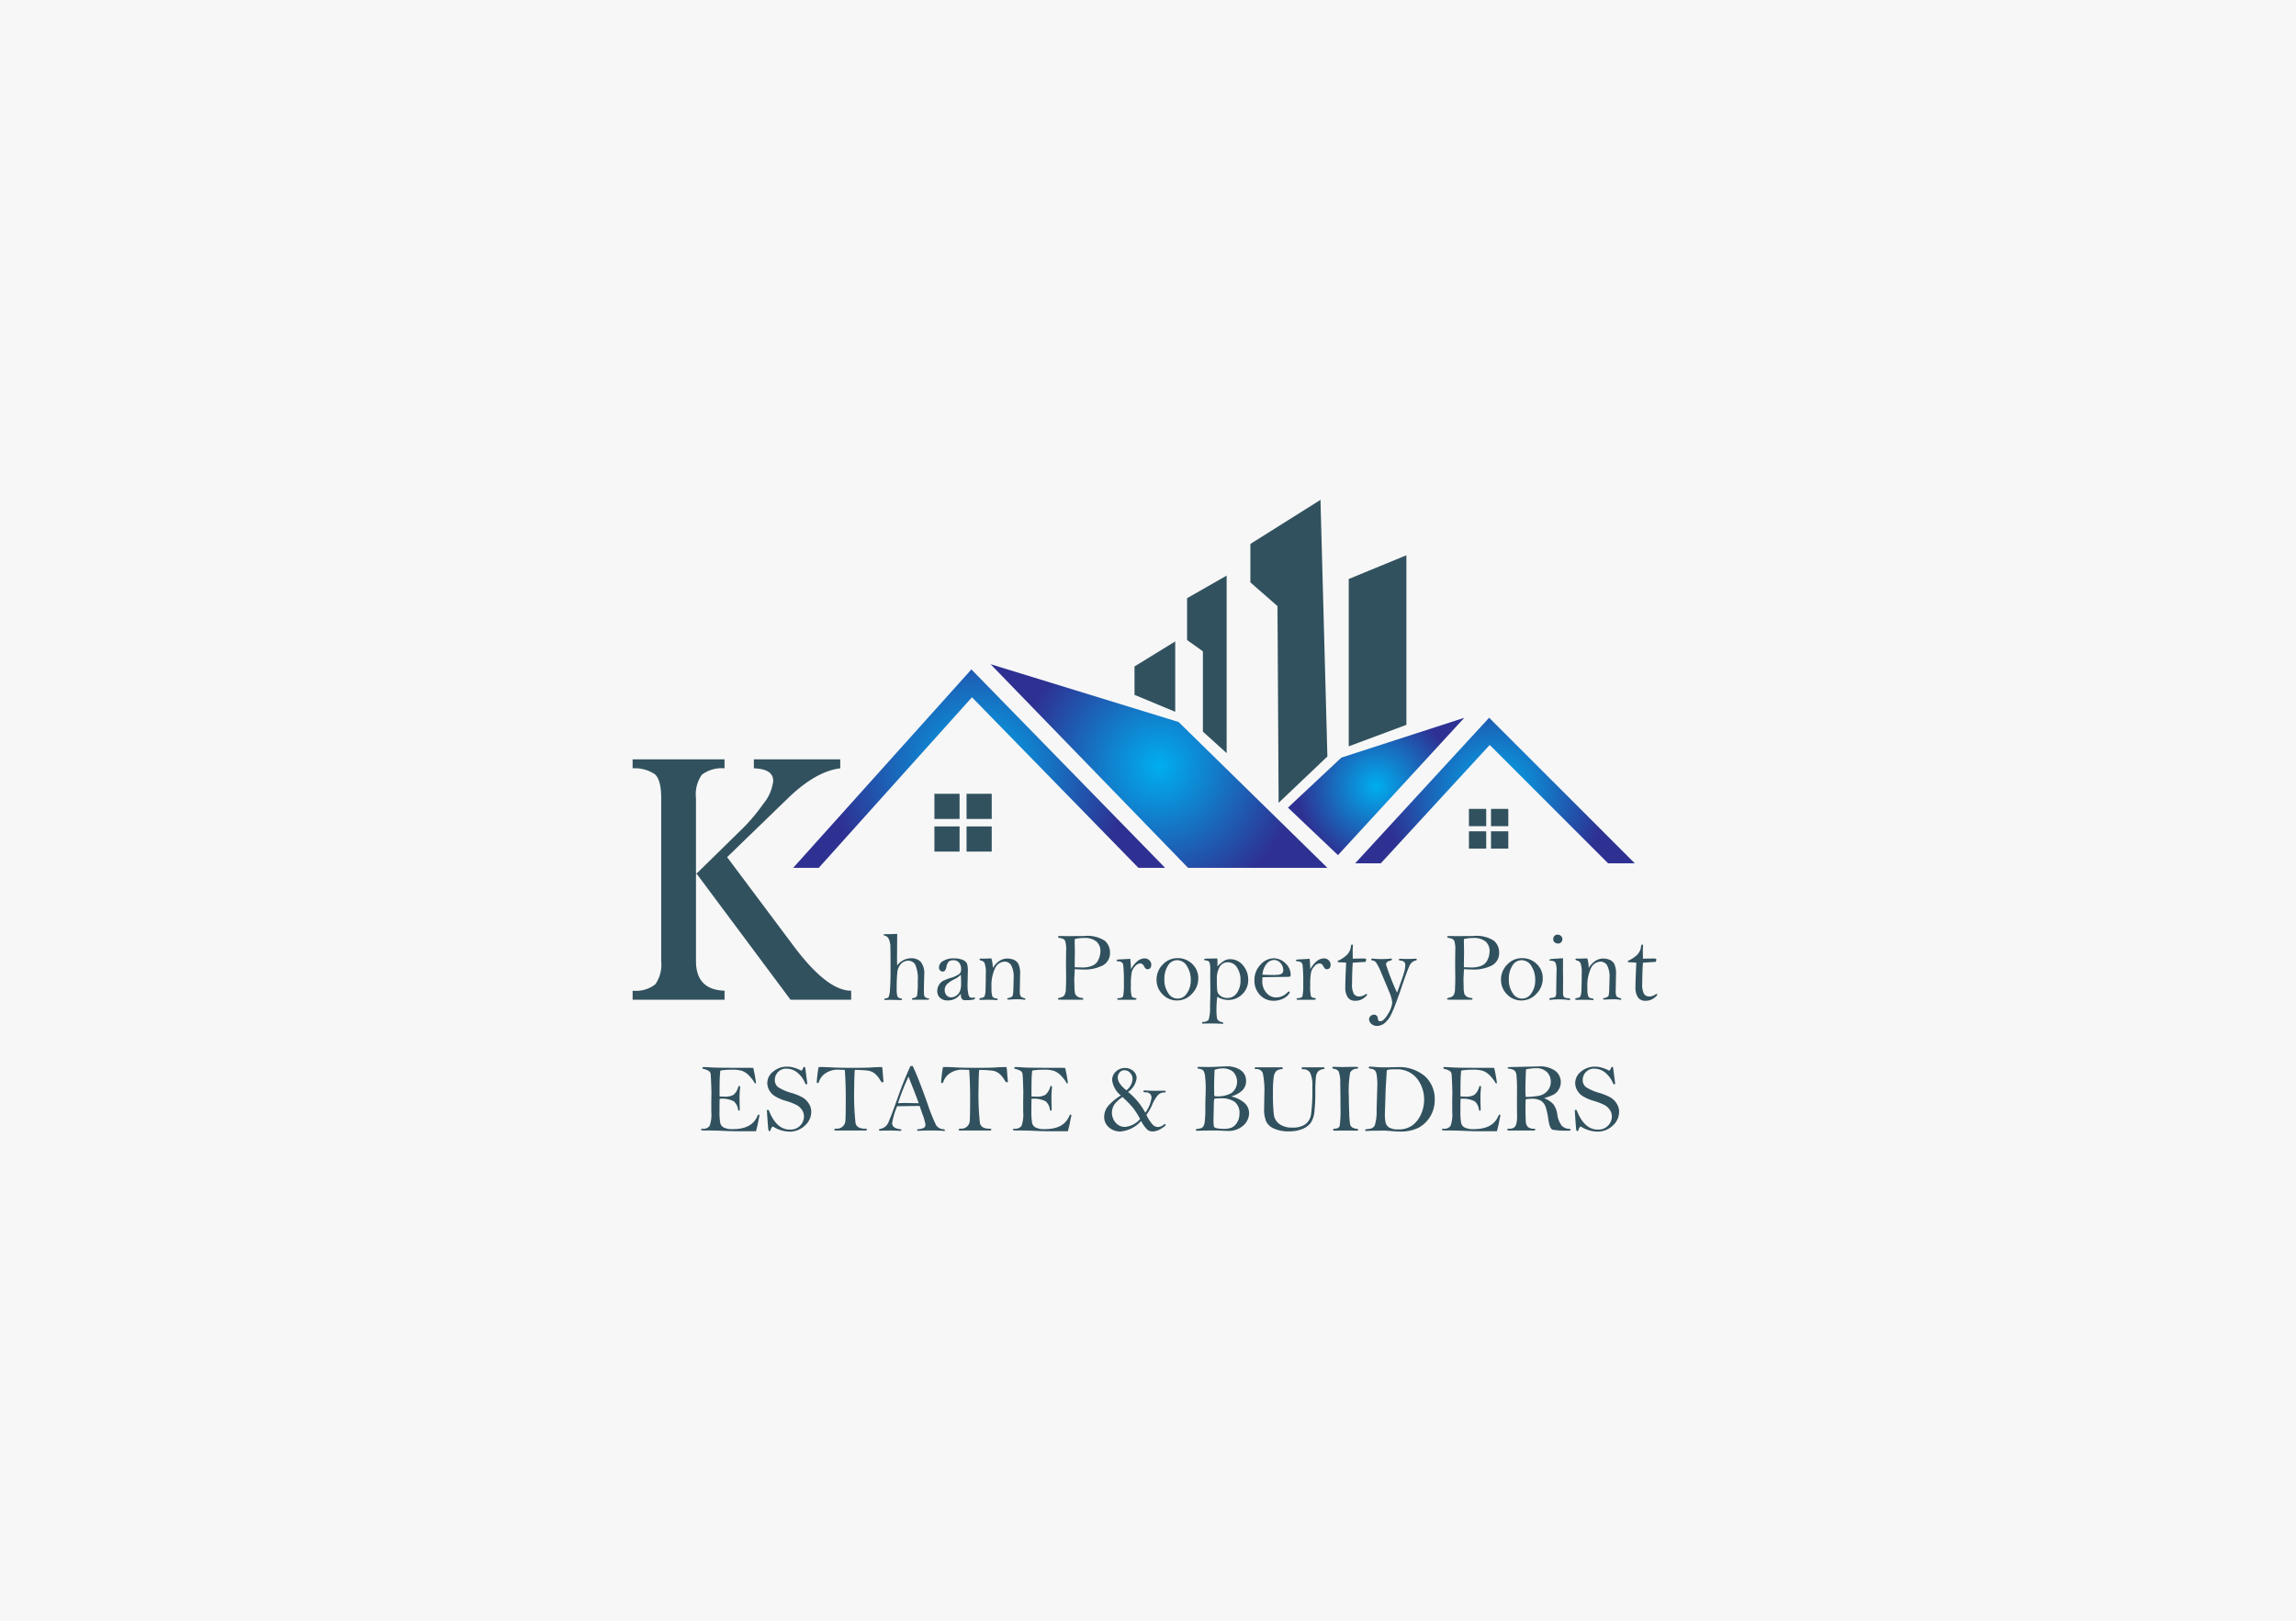 <svg xmlns="http://www.w3.org/2000/svg" xmlns:xlink="http://www.w3.org/1999/xlink" width="306" height="216" viewBox="0 0 306 216"><defs><style>.a{fill:#f7f7f7;}.b{fill:url(#a);}.c{fill:url(#b);}.d{fill:url(#c);}.e{fill:url(#d);}.f{fill:#31515e;}</style><radialGradient id="a" cx="0.5" cy="0.5" r="0.751" gradientTransform="translate(0.233) scale(0.533 1)" gradientUnits="objectBoundingBox"><stop offset="0" stop-color="#00aeef"/><stop offset="1" stop-color="#2e3192"/></radialGradient><radialGradient id="b" cx="0.5" r="0.766" gradientTransform="translate(0.24) scale(0.521 1)" xlink:href="#a"/><radialGradient id="c" cx="0.5" r="0.683" gradientTransform="translate(0.198) scale(0.605 1)" xlink:href="#a"/><radialGradient id="d" cx="0.5" r="0.575" gradientTransform="translate(0.111) scale(0.779 1)" xlink:href="#a"/></defs><g transform="translate(-2421 -650)"><rect class="a" width="306" height="216" transform="translate(2421 650)"/><g transform="translate(2526.709 739.211)"><path class="b" d="M2041.509,281.1h-3.559l-22.185-22.731L1995.344,281.1h-3.409l23.754-26.447Z" transform="translate(-1991.935 -254.65)"/></g><g transform="translate(2601.613 745.658)"><path class="c" d="M2125.11,282.3h-3.553l-15.775-15.769L2091.268,282.3h-3.415l17.853-19.4Z" transform="translate(-2087.853 -262.906)"/></g><path class="d" d="M2025.619,253.762l26.324,27.141h18.572l-19.831-19.435Z" transform="translate(527.395 484.756)"/><path class="e" d="M2076.382,274.884l6.667,6.328,16.836-18.305-16.385,5.311Z" transform="translate(516.272 482.752)"/><path class="f" d="M2086.752,238.336v22.3l7.684-2.863v-22.6Z" transform="translate(514.001 488.828)"/><path class="f" d="M2069.967,236.717v-5.122l9.341-5.876.923,34.2-6.5,6.177-.151-26.215Z" transform="translate(517.678 490.899)"/><path class="f" d="M2059.163,241.658v5.574l2.109,1.507v10.7l3.164,2.863V238.645Z" transform="translate(520.045 488.067)"/><path class="f" d="M2050.192,257l5.424,2.26v-9.379l-5.424,3.333Z" transform="translate(522.011 485.605)"/><rect class="f" width="3.352" height="3.352" transform="translate(2545.535 755.79)"/><rect class="f" width="3.352" height="3.352" transform="translate(2549.82 755.79)"/><rect class="f" width="3.352" height="3.352" transform="translate(2545.535 760.141)"/><rect class="f" width="3.352" height="3.352" transform="translate(2549.82 760.141)"/><rect class="f" width="2.303" height="2.303" transform="translate(2616.771 757.803)"/><rect class="f" width="2.303" height="2.303" transform="translate(2619.715 757.803)"/><rect class="f" width="2.303" height="2.303" transform="translate(2616.771 760.791)"/><rect class="f" width="2.303" height="2.303" transform="translate(2619.715 760.791)"/><g transform="translate(2505.311 751.195)"><g transform="translate(0 0)"><path class="f" d="M1964.533,270h12.251v1.2a4.369,4.369,0,0,0-3.031.86,4.56,4.56,0,0,0-.776,3.1v10.146l6.188-6.063a24.071,24.071,0,0,0,2.793-3.32,5.827,5.827,0,0,0,1.315-3.044q0-1.6-2.58-1.679V270h11.514v1.2q-3.256.391-6.964,3.98l-8.117,7.855,8.795,11.749q4.509,6.061,7.741,6.054v1.2h-8.083l-12.6-16.911v11.75q0,3.837,3.808,3.958v1.2h-12.251v-1.2a4.2,4.2,0,0,0,3.031-.858,4.62,4.62,0,0,0,.777-3.1V275.159q0-2.44-.852-3.175a4.761,4.761,0,0,0-2.956-.784Z" transform="translate(-1964.533 -269.997)"/></g></g><g transform="translate(2538.758 774.453)"><g transform="translate(0 0)"><path class="f" d="M2009.18,304a2.319,2.319,0,0,1,1.848-.963,1.7,1.7,0,0,1,1.3.484,2.512,2.512,0,0,1,.454,1.718l-.039,1.706c0,.546.007.875.019.992a.446.446,0,0,0,.184.3.567.567,0,0,0,.325.134c.116,0,.174.027.174.077,0,.077-.094.116-.284.116h-1.905c-.073-.017-.109-.054-.109-.109s.05-.1.148-.11q.457-.059.54-.357a11.31,11.31,0,0,0,.084-1.9,4.554,4.554,0,0,0-.344-2.224,1.059,1.059,0,0,0-.911-.5,1.338,1.338,0,0,0-.975.422,1.952,1.952,0,0,0-.5,1.239q-.078.818-.077,2a4.049,4.049,0,0,0,.083,1.043q.085.245.476.322c.108.017.161.055.161.116s-.052.1-.154.1l-1.3-.026q-.418,0-.728.02c-.129,0-.193-.034-.193-.1s.052-.1.155-.109a.624.624,0,0,0,.419-.174,2.934,2.934,0,0,0,.187-1.039q.076-.9.077-2.312,0-2.515-.023-3.3a2.48,2.48,0,0,0-.229-1.132.77.77,0,0,0-.5-.409c-.12-.025-.18-.069-.18-.129a.055.055,0,0,1,.042-.061c.028-.006.166-.009.416-.009q.63,0,1.358-.044l-.019,3.2Q2009.161,303.589,2009.18,304Z" transform="translate(-2007.365 -299.779)"/><path class="f" d="M2019.666,308.658a2.009,2.009,0,0,1-1.745.914,1.43,1.43,0,0,1-1.021-.348,1.193,1.193,0,0,1-.37-.914,1.5,1.5,0,0,1,.223-.792,1.43,1.43,0,0,1,.508-.529,6.717,6.717,0,0,1,1.007-.405,3.573,3.573,0,0,0,1.235-.567.833.833,0,0,0,.206-.586,1.341,1.341,0,0,0-.27-.894.946.946,0,0,0-.766-.32.9.9,0,0,0-.611.181,1.364,1.364,0,0,0-.316.73q-.116.6-.508.6a.507.507,0,0,1-.312-.142.513.513,0,0,1-.17-.419,1.012,1.012,0,0,1,.534-.839,2.615,2.615,0,0,1,1.467-.358,2.784,2.784,0,0,1,1.182.21,1.039,1.039,0,0,1,.554.48,3.17,3.17,0,0,1,.112,1.044l-.039,1.7a5.693,5.693,0,0,0,.12,1.4q.119.416.441.416a1.252,1.252,0,0,0,.18-.02l.109-.013c.1,0,.148.036.148.107q0,.246-1.268.247a.58.58,0,0,1-.492-.171A1.374,1.374,0,0,1,2019.666,308.658Zm0-2.511a2.876,2.876,0,0,1-.876.611,3.6,3.6,0,0,0-.971.663,1.1,1.1,0,0,0-.3.772,1.023,1.023,0,0,0,.242.689.757.757,0,0,0,.6.283,1.2,1.2,0,0,0,.7-.228,1.387,1.387,0,0,0,.486-.583,2.687,2.687,0,0,0,.158-1.05Q2019.711,306.784,2019.666,306.148Z" transform="translate(-2009.373 -300.696)"/><path class="f" d="M2025.308,303.974a4.14,4.14,0,0,1,.188,1.281,3,3,0,0,1,.885-.946,1.9,1.9,0,0,1,1.059-.316,2.272,2.272,0,0,1,.847.164,1.229,1.229,0,0,1,.63.566,3.022,3.022,0,0,1,.222,1.366l-.039,2.166a1.69,1.69,0,0,0,.1.75.73.73,0,0,0,.428.241c.15.043.226.09.226.141s-.037.1-.109.1a.7.7,0,0,1-.09-.006,4.875,4.875,0,0,0-.875-.058c-.348,0-.721.014-1.12.045-.159,0-.238-.037-.238-.109q0-.077.129-.1a1.337,1.337,0,0,0,.463-.161.446.446,0,0,0,.155-.222,5.553,5.553,0,0,0,.074-.929q.029-.792.029-1.286a3.257,3.257,0,0,0-.341-1.806,1.03,1.03,0,0,0-.85-.45,1.452,1.452,0,0,0-1.252.814,5.451,5.451,0,0,0-.5,2.712,3.22,3.22,0,0,0,.112,1.1c.075.157.263.252.563.287.1.009.142.049.142.122s-.047.091-.141.091l-.333-.026q-.18-.013-1.188-.013l-.514.013c-.188,0-.283-.034-.283-.1s.1-.129.307-.168a.6.6,0,0,0,.4-.2,2.632,2.632,0,0,0,.137-.964q.035-.819.035-2.043a3.815,3.815,0,0,0-.154-1.418.657.657,0,0,0-.432-.342c-.167-.038-.251-.092-.251-.161s.065-.109.194-.109l.522.006Q2024.523,303.993,2025.308,303.974Z" transform="translate(-2010.941 -300.698)"/><path class="f" d="M2039.36,304.571q0,.289-.038.869c-.013.188-.02.38-.02.572q0,.219.023.943a3.866,3.866,0,0,0,.09.905.818.818,0,0,0,.3.348.888.888,0,0,0,.493.18c.2.013.3.059.3.136a.1.1,0,0,1-.09.106q-.09.016-.682.016l-1.771-.006a5.832,5.832,0,0,1-.795-.023.086.086,0,0,1-.048-.087c0-.069.081-.12.244-.155a1.058,1.058,0,0,0,.6-.3,1.669,1.669,0,0,0,.209-.884q.04-.679.039-1.567l-.019-1.717.019-1.852a3.556,3.556,0,0,0-.135-1.257.674.674,0,0,0-.528-.344q-.425-.076-.425-.187c0-.073.064-.109.193-.109l1.274.006,2.048-.012a4.219,4.219,0,0,1,2.719.629,2.034,2.034,0,0,1,.7,1.575,1.86,1.86,0,0,1-.914,1.691,5.319,5.319,0,0,1-2.749.566C2040.093,304.61,2039.75,304.6,2039.36,304.571Zm0-.257q.946.032,1.075.032a3.4,3.4,0,0,0,1.235-.225,1.5,1.5,0,0,0,.846-.811,2.769,2.769,0,0,0,.269-1.157,1.7,1.7,0,0,0-.493-1.231,2.451,2.451,0,0,0-1.774-.5,4.27,4.27,0,0,0-1.159.141c0,.155-.006.251-.006.289l.026,1.479-.026,1.574Q2039.354,304.018,2039.36,304.314Z" transform="translate(-2013.883 -299.86)"/><path class="f" d="M2049.055,305.418a3.575,3.575,0,0,1,.866-1.083,1.546,1.546,0,0,1,.968-.361.838.838,0,0,1,.612.254.791.791,0,0,1,.258.576q0,.611-.522.612c-.163,0-.3-.115-.411-.342-.137-.287-.319-.431-.548-.431a.953.953,0,0,0-.663.361,1.855,1.855,0,0,0-.457.789,8.6,8.6,0,0,0-.116,1.8,5.014,5.014,0,0,0,.1,1.435q.1.184.527.235c.077.009.116.038.116.091,0,.09-.1.135-.3.135h-2.053c-.146,0-.219-.037-.219-.109s.1-.108.289-.116c.271-.017.438-.1.5-.251a7.3,7.3,0,0,0,.1-1.663,19.814,19.814,0,0,0-.087-2.533q-.087-.425-.647-.451c-.154-.009-.232-.048-.232-.122a.1.1,0,0,1,.049-.087,3.155,3.155,0,0,1,.589-.061l1.184-.065Q2049,304.374,2049.055,305.418Z" transform="translate(-2016.078 -300.698)"/><path class="f" d="M2053.954,306.787a2.812,2.812,0,0,1,.817-1.994,2.661,2.661,0,0,1,2.009-.861,2.7,2.7,0,0,1,1.928.771,2.561,2.561,0,0,1,.807,1.93,2.872,2.872,0,0,1-.849,2.054,2.669,2.669,0,0,1-1.983.885,2.617,2.617,0,0,1-1.925-.814A2.7,2.7,0,0,1,2053.954,306.787Zm1.043-.039a3.128,3.128,0,0,0,.511,1.839,1.436,1.436,0,0,0,2.478.045,2.93,2.93,0,0,0,.525-1.825,3.3,3.3,0,0,0-.506-1.81,1.507,1.507,0,0,0-1.31-.793,1.419,1.419,0,0,0-1.223.723A3.253,3.253,0,0,0,2055,306.748Z" transform="translate(-2017.572 -300.689)"/><path class="f" d="M2063.744,303.982a4.5,4.5,0,0,1,.033.5c0,.128-.012.315-.033.56a5.117,5.117,0,0,1,.976-.783,1.615,1.615,0,0,1,.757-.176,2.152,2.152,0,0,1,1.69.814,2.851,2.851,0,0,1,.7,1.916,2.564,2.564,0,0,1-.8,1.947,2.622,2.622,0,0,1-1.861.757,2.844,2.844,0,0,1-1.461-.431,12.823,12.823,0,0,0-.109,1.744,6.358,6.358,0,0,0,.045.869l.019.251a.758.758,0,0,0,.65.508c.12.025.185.075.194.148l-.02.064-.045.026q-.793-.046-1.245-.045c-.762,0-1.219.006-1.375.02-.1,0-.148-.037-.148-.109s.042-.108.129-.116a1.1,1.1,0,0,0,.75-.271,5.666,5.666,0,0,0,.193-1.825q.042-1.619.042-2.024l-.019-1.751.006-1.043a2.954,2.954,0,0,0-.109-1.035q-.11-.226-.56-.258c-.1-.009-.148-.045-.148-.11a.1.1,0,0,1,.055-.09,2.547,2.547,0,0,1,.585-.038Zm-.051,2.864a11.491,11.491,0,0,0,.058,1.506,1.026,1.026,0,0,0,.415.612,1.463,1.463,0,0,0,.936.283,1.478,1.478,0,0,0,1.263-.672,2.779,2.779,0,0,0,.476-1.645,2.939,2.939,0,0,0-.486-1.773,1.432,1.432,0,0,0-1.187-.667,1.247,1.247,0,0,0-1.078.567A3.177,3.177,0,0,0,2063.694,306.846Z" transform="translate(-2019.271 -300.7)"/><path class="f" d="M2071.731,306.472c-.018.219-.026.393-.026.522a2.3,2.3,0,0,0,.538,1.545,1.682,1.682,0,0,0,1.332.631,2.078,2.078,0,0,0,1.438-.618c.129-.116.212-.174.245-.174.068,0,.105.056.11.167a1.92,1.92,0,0,1-.837.76,2.811,2.811,0,0,1-1.32.308,2.418,2.418,0,0,1-1.81-.768,2.7,2.7,0,0,1-.74-1.948,2.905,2.905,0,0,1,.814-2.1,2.406,2.406,0,0,1,1.74-.844,2.242,2.242,0,0,1,1.571.661,2.061,2.061,0,0,1,.7,1.549.367.367,0,0,1-.041.2c-.028.044-.192.066-.494.066Zm0-.335c.559.026,1.1.039,1.626.039l.341-.019a1.139,1.139,0,0,0,.593-.152.539.539,0,0,0,.207-.486,1.344,1.344,0,0,0-.372-.943,1.151,1.151,0,0,0-.874-.4,1.333,1.333,0,0,0-.925.459A2.55,2.55,0,0,0,2071.731,306.137Z" transform="translate(-2021.233 -300.692)"/><path class="f" d="M2079.661,305.418a3.585,3.585,0,0,1,.865-1.083,1.549,1.549,0,0,1,.969-.361.842.842,0,0,1,.612.254.8.8,0,0,1,.257.576q0,.611-.521.612c-.163,0-.3-.115-.412-.342q-.205-.431-.547-.431a.953.953,0,0,0-.662.361,1.848,1.848,0,0,0-.457.789,8.532,8.532,0,0,0-.116,1.8,5.039,5.039,0,0,0,.1,1.435q.1.184.528.235c.077.009.116.038.116.091,0,.09-.1.135-.3.135h-2.053c-.147,0-.219-.037-.219-.109s.1-.108.29-.116c.271-.017.437-.1.5-.251a7.284,7.284,0,0,0,.1-1.663,20.032,20.032,0,0,0-.086-2.533q-.087-.425-.647-.451c-.155-.009-.232-.048-.232-.122a.1.1,0,0,1,.048-.087,3.154,3.154,0,0,1,.589-.061l1.184-.065Q2079.608,304.374,2079.661,305.418Z" transform="translate(-2022.784 -300.698)"/><path class="f" d="M2086.871,304.03q-.09,1.424-.09,2.8a2.489,2.489,0,0,0,.251,1.379.866.866,0,0,0,.725.323,1.487,1.487,0,0,0,.756-.251.625.625,0,0,1,.181-.091c.056,0,.083.03.083.091q0,.155-.458.489a1.85,1.85,0,0,1-1.123.334,1.135,1.135,0,0,1-.987-.458,2.326,2.326,0,0,1-.33-1.366q0-.948.116-3.249c-.031-.008-.234-.023-.612-.045l-.385-.027c-.095,0-.142-.035-.142-.1s.053-.1.16-.134a4.314,4.314,0,0,0,.885-.565,1.853,1.853,0,0,0,.725-1.322c.017-.15.065-.225.144-.225s.119.06.119.18c0,.039,0,.08-.006.122-.013.167-.02.359-.02.577l.007,1,1.409-.02c.24,0,.365.028.374.084,0,.2-.037.322-.1.373C2088.334,303.933,2087.771,303.966,2086.871,304.03Z" transform="translate(-2024.342 -300.181)"/><path class="f" d="M2093.957,308.548q.7-1.9.9-2.589a4.169,4.169,0,0,0,.2-1.1q0-.534-.669-.592c-.125-.014-.187-.058-.187-.133s.049-.106.148-.106c.033,0,.15.007.347.02.077,0,.212.006.4.006q.857,0,1.146-.027c.086-.008.146-.012.18-.012.107,0,.161.038.161.112s-.058.112-.174.139a1.219,1.219,0,0,0-.814.749q-.3.634-1.085,2.942-.765,2.257-1.232,3.257a3.662,3.662,0,0,1-.972,1.384,1.648,1.648,0,0,1-.994.383,1.078,1.078,0,0,1-.795-.29.84.84,0,0,1-.293-.592.658.658,0,0,1,.6-.618.513.513,0,0,1,.572.528c.018.236.122.354.315.354q.464,0,1.033-.971a3.358,3.358,0,0,0,.569-1.518,4.92,4.92,0,0,0-.44-1.518q-.441-1.086-.982-2.35a8.04,8.04,0,0,0-.736-1.486.712.712,0,0,0-.429-.255c-.142-.018-.212-.063-.212-.135s.051-.127.154-.127a.893.893,0,0,1,.148.014,6.48,6.48,0,0,0,.857.05,10.315,10.315,0,0,0,1.255-.041,1.392,1.392,0,0,1,.187-.023q.161,0,.161.122,0,.1-.283.174-.508.135-.508.489A30.125,30.125,0,0,0,2093.957,308.548Z" transform="translate(-2025.52 -300.705)"/><path class="f" d="M2105.781,304.571q0,.289-.039.869c-.013.188-.019.38-.019.572,0,.146.007.46.022.943a3.787,3.787,0,0,0,.09.905.807.807,0,0,0,.3.348.885.885,0,0,0,.493.18c.2.013.3.059.3.136a.1.1,0,0,1-.09.106c-.061.011-.288.016-.682.016l-1.77-.006a5.821,5.821,0,0,1-.8-.023.085.085,0,0,1-.048-.087c0-.069.081-.12.244-.155a1.063,1.063,0,0,0,.6-.3,1.679,1.679,0,0,0,.209-.884q.039-.679.038-1.567l-.019-1.717.019-1.852a3.535,3.535,0,0,0-.135-1.257.673.673,0,0,0-.527-.344c-.284-.051-.425-.113-.425-.187s.064-.109.193-.109l1.274.006,2.047-.012a4.218,4.218,0,0,1,2.719.629,2.031,2.031,0,0,1,.7,1.575,1.858,1.858,0,0,1-.914,1.691,5.316,5.316,0,0,1-2.749.566Q2106.366,304.61,2105.781,304.571Zm0-.257q.945.032,1.075.032a3.4,3.4,0,0,0,1.235-.225,1.5,1.5,0,0,0,.846-.811,2.766,2.766,0,0,0,.268-1.157,1.7,1.7,0,0,0-.493-1.231,2.449,2.449,0,0,0-1.774-.5,4.266,4.266,0,0,0-1.158.141c0,.155-.006.251-.006.289l.025,1.479-.025,1.574C2105.774,303.979,2105.776,304.117,2105.781,304.314Z" transform="translate(-2028.434 -299.86)"/><path class="f" d="M2112.741,306.787a2.812,2.812,0,0,1,.818-1.994,2.661,2.661,0,0,1,2.009-.861,2.7,2.7,0,0,1,1.928.771,2.561,2.561,0,0,1,.807,1.93,2.872,2.872,0,0,1-.85,2.054,2.668,2.668,0,0,1-1.983.885,2.615,2.615,0,0,1-1.925-.814A2.7,2.7,0,0,1,2112.741,306.787Zm1.043-.039a3.133,3.133,0,0,0,.511,1.839,1.436,1.436,0,0,0,2.478.045,2.929,2.929,0,0,0,.524-1.825,3.3,3.3,0,0,0-.5-1.81,1.507,1.507,0,0,0-1.31-.793,1.421,1.421,0,0,0-1.224.723A3.251,3.251,0,0,0,2113.784,306.748Z" transform="translate(-2030.452 -300.689)"/><path class="f" d="M2122.812,303.065l-.006,1.449.013,1.351v1.018l-.007.772q0,.464.151.589a.745.745,0,0,0,.454.138c.236.013.354.063.354.149,0,.068-.044.1-.134.1-.035,0-.073,0-.116-.006a8.735,8.735,0,0,0-1.115-.077,8.357,8.357,0,0,0-1.139.051.587.587,0,0,1-.128.013c-.1,0-.155-.038-.155-.116s.119-.13.358-.162a.768.768,0,0,0,.458-.157,1.211,1.211,0,0,0,.1-.64l.045-2.665a2.723,2.723,0,0,0-.161-1.264.816.816,0,0,0-.624-.21c-.1,0-.156-.034-.156-.1a.1.1,0,0,1,.052-.09,4.759,4.759,0,0,1,.765-.084Q2122.536,303.072,2122.812,303.065Zm-.714-3.147a.623.623,0,0,1,.437.18.532.532,0,0,1,.193.393.631.631,0,0,1-.157.431.547.547,0,0,1-.434.18.677.677,0,0,1-.438-.158.523.523,0,0,1-.193-.428.592.592,0,0,1,.164-.432A.577.577,0,0,1,2122.1,299.918Z" transform="translate(-2032.257 -299.809)"/><path class="f" d="M2127.009,303.974a4.19,4.19,0,0,1,.186,1.281,3.01,3.01,0,0,1,.885-.946,1.9,1.9,0,0,1,1.058-.316,2.266,2.266,0,0,1,.846.164,1.231,1.231,0,0,1,.632.566,3.036,3.036,0,0,1,.222,1.366l-.039,2.166a1.688,1.688,0,0,0,.1.75.731.731,0,0,0,.428.241c.15.043.226.09.226.141s-.037.1-.11.1a.692.692,0,0,1-.09-.006,4.876,4.876,0,0,0-.875-.058c-.348,0-.721.014-1.121.045-.158,0-.237-.037-.237-.109,0-.052.042-.086.129-.1a1.344,1.344,0,0,0,.463-.161.451.451,0,0,0,.155-.222,5.577,5.577,0,0,0,.073-.929q.03-.792.03-1.286a3.259,3.259,0,0,0-.341-1.806,1.03,1.03,0,0,0-.85-.45,1.452,1.452,0,0,0-1.252.814,5.454,5.454,0,0,0-.5,2.712,3.213,3.213,0,0,0,.113,1.1c.075.157.262.252.563.287.094.009.142.049.142.122s-.048.091-.141.091l-.334-.026q-.179-.013-1.187-.013l-.513.013c-.189,0-.283-.034-.283-.1s.1-.129.307-.168a.6.6,0,0,0,.4-.2,2.616,2.616,0,0,0,.137-.964q.035-.819.035-2.043a3.8,3.8,0,0,0-.154-1.418.656.656,0,0,0-.432-.342c-.166-.038-.25-.092-.25-.161s.065-.109.193-.109l.522.006Q2126.223,303.993,2127.009,303.974Z" transform="translate(-2033.222 -300.698)"/><path class="f" d="M2136.394,304.03q-.091,1.424-.091,2.8a2.489,2.489,0,0,0,.252,1.379.865.865,0,0,0,.724.323,1.486,1.486,0,0,0,.756-.251.615.615,0,0,1,.182-.091c.055,0,.083.03.083.091,0,.1-.152.266-.459.489a1.847,1.847,0,0,1-1.122.334,1.135,1.135,0,0,1-.988-.458,2.333,2.333,0,0,1-.33-1.366q0-.948.116-3.249c-.031-.008-.234-.023-.612-.045l-.385-.027c-.095,0-.142-.035-.142-.1s.053-.1.16-.134a4.329,4.329,0,0,0,.885-.565,1.85,1.85,0,0,0,.725-1.322c.018-.15.066-.225.145-.225s.119.06.119.18c0,.039,0,.08-.006.122-.013.167-.02.359-.02.577l.007,1,1.409-.02c.241,0,.365.028.374.084,0,.2-.037.322-.1.373C2137.857,303.933,2137.294,303.966,2136.394,304.03Z" transform="translate(-2035.192 -300.181)"/></g></g><g transform="translate(2514.427 792.076)"><g transform="translate(0 0)"><path class="f" d="M1983.171,322.628a18.786,18.786,0,0,1,.367,2.022c-.021.034-.044.052-.069.052a.143.143,0,0,1-.1-.052,5.249,5.249,0,0,0-.85-1.088,2.6,2.6,0,0,0-.814-.531,4.355,4.355,0,0,0-1.408-.158,7.981,7.981,0,0,0-1.488.109.4.4,0,0,0-.052.237c0,.03,0,.084-.012.161q-.066.514-.065,2.789c0,.064,0,.154.013.269.327.013.549.02.67.02a2.182,2.182,0,0,0,1.175-.243,2,2,0,0,0,.634-1.045c.03-.09.073-.136.128-.136.081,0,.122.063.122.188l-.026.258a10.412,10.412,0,0,0-.052,1.05q0,.877.032,1.581c0,.146-.04.219-.118.219-.058,0-.1-.052-.119-.155a1.692,1.692,0,0,0-.568-1.094,3.443,3.443,0,0,0-1.879-.334q-.02.469-.019,1.518a9.015,9.015,0,0,0,.1,1.726.939.939,0,0,0,.463.582,2.6,2.6,0,0,0,1.243.216q2.505,0,3.234-1.725c.059-.142.121-.212.184-.212s.1.048.1.141a.512.512,0,0,1-.032.168c-.026.081-.088.386-.187.914q-.032.168-.245,1l-2.7-.006q-.579,0-1.7-.049t-1.989-.051a5.233,5.233,0,0,1-.9-.036.091.091,0,0,1-.038-.07c0-.086.07-.129.212-.129a1.006,1.006,0,0,0,.939-.38,4.534,4.534,0,0,0,.225-1.845l-.005-1.319.019-1.235q0-.372-.042-1.412t-.077-1.186a.6.6,0,0,0-.2-.293,2.006,2.006,0,0,0-.724-.292c-.112-.03-.167-.078-.167-.142s.074-.116.225-.116l1.313.071q.7.032,3.418.032Q1983.133,322.622,1983.171,322.628Z" transform="translate(-1976.207 -322.384)"/><path class="f" d="M1992.054,322.992a.9.9,0,0,0,.232-.36q.051-.155.148-.155a.175.175,0,0,1,.116.065q.044.231.129.933l.154,1.21c0,.077-.047.116-.141.116-.052,0-.1-.043-.135-.129a3.521,3.521,0,0,0-1.01-1.4,2.25,2.25,0,0,0-1.461-.553,1.446,1.446,0,0,0-1.175.47,1.525,1.525,0,0,0-.4,1,1.181,1.181,0,0,0,.431.985,6.331,6.331,0,0,0,1.777.772,7.472,7.472,0,0,1,1.484.6,2.473,2.473,0,0,1,.827.811,2.031,2.031,0,0,1,.335,1.119,2.457,2.457,0,0,1-.844,1.822,2.877,2.877,0,0,1-2.066.805,4.183,4.183,0,0,1-2.214-.689.81.81,0,0,0-.284.425c-.034.137-.091.205-.168.205s-.118-.087-.148-.263-.092-1.008-.187-2.5c.017-.051.062-.077.135-.077s.116.047.155.141q.991,2.49,2.768,2.491a1.8,1.8,0,0,0,1.38-.531,1.729,1.729,0,0,0,.5-1.22,1.54,1.54,0,0,0-.267-.875,2.017,2.017,0,0,0-.708-.644,8.238,8.238,0,0,0-1.393-.547,5.7,5.7,0,0,1-1.664-.743,2.216,2.216,0,0,1-.647-.792,2,2,0,0,1-.206-.853,1.963,1.963,0,0,1,.775-1.52,2.83,2.83,0,0,1,1.9-.662,3.208,3.208,0,0,1,.891.134A4.944,4.944,0,0,1,1992.054,322.992Z" transform="translate(-1978.672 -322.368)"/><path class="f" d="M1999.7,322.9c-.335-.017-.571-.025-.708-.025a2.9,2.9,0,0,0-2.016.581,2.257,2.257,0,0,0-.728,1.033c-.021.109-.079.162-.173.162a.164.164,0,0,1-.121-.062,17.526,17.526,0,0,1,.25-2.069l.393-.006c.335,0,.783.017,1.346.052q.907.052,2.781.052,1.918,0,2.5-.045.527-.051,1.448-.052a8.514,8.514,0,0,1,.1.966c.026.381.052.65.077.8a.816.816,0,0,1,.006.109q0,.155-.134.155a.184.184,0,0,1-.137-.055,3.122,3.122,0,0,1-.248-.364,2.965,2.965,0,0,0-.7-.789,1.883,1.883,0,0,0-.805-.344,14.675,14.675,0,0,0-1.8-.1q-.077.972-.077,2.221a34.906,34.906,0,0,0,.177,4.873q.177.74,1.265.74c.176,0,.264.037.264.109s-.084.129-.251.129h-3.958q-.155,0-.155-.122c0-.082.1-.123.3-.123a1.107,1.107,0,0,0,1.181-1.061q.048-.49.048-2.826Q1999.838,324.85,1999.7,322.9Z" transform="translate(-1980.534 -322.384)"/><path class="f" d="M2010.772,322.346h.3q.72,1.474,1.984,5.04a23.388,23.388,0,0,0,1.118,2.8,1.174,1.174,0,0,0,.975.576c.142.013.214.06.214.142,0,.06-.037.09-.11.09l-.09-.006c-.4-.035-.9-.052-1.507-.052-.935,0-1.536.015-1.8.045-.134,0-.2-.038-.2-.116,0-.055.048-.09.148-.1a1.832,1.832,0,0,0,.757-.187.47.47,0,0,0,.209-.425,6.226,6.226,0,0,0-.392-1.383l-.38-1.107q-.334,0-2.992.038a9.428,9.428,0,0,0-.671,2.249.631.631,0,0,0,.333.586,1.48,1.48,0,0,0,.653.211c.159.012.237.06.237.144q0,.05-.077.094-1.03-.045-1.242-.045c-.721,0-1.207.009-1.455.026-.138,0-.206-.039-.206-.116s.06-.112.18-.129a1.463,1.463,0,0,0,1.133-1.005q.392-.907,1.223-3.263Q2009.871,324.309,2010.772,322.346Zm-.256,1.4a32.23,32.23,0,0,0-1.4,3.553q.663-.033.951-.032l1.809.032q-.238-.67-.668-1.777Q2010.683,324.206,2010.516,323.749Z" transform="translate(-1982.86 -322.346)"/><path class="f" d="M2020.928,322.9c-.335-.017-.571-.025-.708-.025a2.9,2.9,0,0,0-2.016.581,2.267,2.267,0,0,0-.729,1.033c-.02.109-.078.162-.172.162a.166.166,0,0,1-.122-.062,17.751,17.751,0,0,1,.251-2.069l.392-.006q.5,0,1.345.052.908.052,2.781.052,1.917,0,2.5-.045.528-.051,1.448-.052a8.321,8.321,0,0,1,.1.966c.025.381.052.65.077.8a.931.931,0,0,1,.006.109c0,.1-.045.155-.134.155a.185.185,0,0,1-.138-.055,3.046,3.046,0,0,1-.247-.364,2.968,2.968,0,0,0-.7-.789,1.882,1.882,0,0,0-.805-.344,14.684,14.684,0,0,0-1.8-.1q-.077.972-.077,2.221a34.9,34.9,0,0,0,.177,4.873q.176.74,1.264.74c.177,0,.264.037.264.109s-.084.129-.251.129h-3.959c-.1,0-.154-.041-.154-.122s.1-.123.3-.123a1.1,1.1,0,0,0,1.181-1.061q.048-.49.049-2.826Q2021.064,324.85,2020.928,322.9Z" transform="translate(-1985.184 -322.384)"/><path class="f" d="M2036.4,322.628a19.034,19.034,0,0,1,.367,2.022c-.021.034-.044.052-.069.052a.145.145,0,0,1-.1-.052,5.241,5.241,0,0,0-.85-1.088,2.612,2.612,0,0,0-.814-.531,4.354,4.354,0,0,0-1.408-.158,7.988,7.988,0,0,0-1.488.109.4.4,0,0,0-.052.237,1.487,1.487,0,0,1-.013.161q-.064.514-.064,2.789c0,.064,0,.154.013.269q.49.02.669.02a2.184,2.184,0,0,0,1.176-.243,2,2,0,0,0,.634-1.045c.03-.09.073-.136.128-.136.081,0,.122.063.122.188l-.027.258c-.034.339-.051.69-.051,1.05q0,.877.032,1.581c0,.146-.04.219-.118.219-.059,0-.1-.052-.119-.155a1.7,1.7,0,0,0-.568-1.094,3.448,3.448,0,0,0-1.88-.334q-.02.469-.019,1.518a9.1,9.1,0,0,0,.1,1.726.94.94,0,0,0,.464.582,2.6,2.6,0,0,0,1.243.216q2.506,0,3.233-1.725c.06-.142.122-.212.185-.212s.1.048.1.141a.515.515,0,0,1-.032.168q-.04.122-.187.914-.031.168-.245,1l-2.7-.006q-.58,0-1.7-.049t-1.989-.051a5.233,5.233,0,0,1-.9-.036.092.092,0,0,1-.039-.07q0-.129.213-.129a1.007,1.007,0,0,0,.939-.38,4.528,4.528,0,0,0,.226-1.845l-.007-1.319.02-1.235q0-.372-.041-1.412a11.8,11.8,0,0,0-.078-1.186.589.589,0,0,0-.2-.293,2.005,2.005,0,0,0-.725-.292c-.111-.03-.166-.078-.166-.142s.074-.116.225-.116l1.313.071q.7.032,3.418.032Q2036.365,322.622,2036.4,322.628Z" transform="translate(-1987.869 -322.384)"/><path class="f" d="M2050.643,328.917a5.009,5.009,0,0,0,.9,1.371,1.014,1.014,0,0,0,.63.251,1.222,1.222,0,0,0,.817-.347.125.125,0,0,1,.078-.045.114.114,0,0,1,.128.129q0,.123-.586.489a2.176,2.176,0,0,1-1.164.367,1.112,1.112,0,0,1-.648-.209,4.217,4.217,0,0,1-.858-1.188,4.123,4.123,0,0,1-2.768,1.4,2.227,2.227,0,0,1-1.532-.554,1.778,1.778,0,0,1-.625-1.39,2.266,2.266,0,0,1,.509-1.432,7.023,7.023,0,0,1,1.719-1.42,3.15,3.15,0,0,1-1.165-2.02,1.509,1.509,0,0,1,.522-1.192,1.767,1.767,0,0,1,1.2-.457,1.646,1.646,0,0,1,1.068.383,1.231,1.231,0,0,1,.469,1,2.619,2.619,0,0,1-1.145,1.808,8.888,8.888,0,0,1,2.3,2.775,4.194,4.194,0,0,0,.83-2,.688.688,0,0,0-.2-.518.775.775,0,0,0-.563-.2c-.211,0-.315-.038-.315-.115a.119.119,0,0,1,.135-.136l1.134.045,1.519-.013c.119,0,.18.041.18.123s-.077.116-.231.116a1.123,1.123,0,0,0-.792.34,4.949,4.949,0,0,0-.779,1.3A6.537,6.537,0,0,1,2050.643,328.917Zm-3.187-2.368a4.251,4.251,0,0,0-1.032.914,2.019,2.019,0,0,0,.138,2.52,1.6,1.6,0,0,0,1.2.544,2.973,2.973,0,0,0,2.04-1.056,11.2,11.2,0,0,0-.93-1.471A14.527,14.527,0,0,0,2047.457,326.549Zm.515-.9a2.04,2.04,0,0,0,.824-1.5,1.178,1.178,0,0,0-.322-.821.991.991,0,0,0-.753-.351.8.8,0,0,0-.65.3,1.05,1.05,0,0,0-.244.689Q2046.826,324.721,2047.972,325.648Z" transform="translate(-1991.282 -322.416)"/><path class="f" d="M2065.357,326.4a4.074,4.074,0,0,1,1.793.882,1.83,1.83,0,0,1,.6,1.378,2.225,2.225,0,0,1-.74,1.6,2.947,2.947,0,0,1-2.176.741q-.271,0-.863-.033l-.411-.019q-1.983,0-2.678.039c-.155,0-.232-.041-.232-.123a.092.092,0,0,1,.067-.09c.046-.016.212-.051.5-.1a.656.656,0,0,0,.4-.219,1.5,1.5,0,0,0,.226-.708,12.054,12.054,0,0,0,.077-1.59q0-1.044.026-1.684t.026-.982a14.441,14.441,0,0,0-.081-1.706,1.81,1.81,0,0,0-.229-.822.987.987,0,0,0-.605-.248c-.124-.017-.187-.062-.187-.135s.063-.116.187-.116l1.171.02c.383,0,.741-.009,1.075-.026q1.126-.059,1.455-.058a3.106,3.106,0,0,1,1.893.521,1.681,1.681,0,0,1,.7,1.421,1.755,1.755,0,0,1-.458,1.216A3.347,3.347,0,0,1,2065.357,326.4Zm-2.208.3a1.229,1.229,0,0,0-.09.559l-.045,2a5.943,5.943,0,0,0,.055,1.178c.036.081.161.15.373.206a4.333,4.333,0,0,0,1.007.084,2.444,2.444,0,0,0,.995-.171,1.7,1.7,0,0,0,.706-.672,2.188,2.188,0,0,0,.321-1.2,1.841,1.841,0,0,0-.614-1.532,2.882,2.882,0,0,0-1.819-.489C2063.768,326.652,2063.471,326.667,2063.15,326.7Zm0-3.837q-.057,1.409-.058,2.285l.007.953a.365.365,0,0,0,.054.244.524.524,0,0,0,.3.052,3.767,3.767,0,0,0,1.963-.447,1.9,1.9,0,0,0,.19-2.839,2.12,2.12,0,0,0-1.367-.441A3.645,3.645,0,0,0,2063.15,322.861Z" transform="translate(-1994.706 -322.359)"/><path class="f" d="M2070.956,322.56h3.224c.184,0,.277.039.277.116s-.069.123-.205.135a1.136,1.136,0,0,0-.676.251,1.41,1.41,0,0,0-.331.727,13.541,13.541,0,0,0-.112,2.233,22.624,22.624,0,0,0,.119,2.846,1.849,1.849,0,0,0,.747,1.258,2.8,2.8,0,0,0,1.709.467,2.909,2.909,0,0,0,1.725-.431,2.02,2.02,0,0,0,.769-1.281,23.346,23.346,0,0,0,.177-3.689,3.937,3.937,0,0,0-.3-1.915,1.007,1.007,0,0,0-.894-.454c-.159,0-.239-.045-.239-.135s.105-.129.315-.129h2.574c.117,0,.174.043.174.129,0,.06-.047.1-.141.109a1.208,1.208,0,0,0-.719.309,1.51,1.51,0,0,0-.3.862,17.757,17.757,0,0,0-.07,1.834,24.563,24.563,0,0,1-.113,2.568,3.335,3.335,0,0,1-.486,1.574,2.577,2.577,0,0,1-1.124.836,4.7,4.7,0,0,1-1.844.319,4.6,4.6,0,0,1-1.909-.358,2.041,2.041,0,0,1-1.068-.947,4.256,4.256,0,0,1-.28-1.761l.026-1.785a11.646,11.646,0,0,0-.2-2.908.854.854,0,0,0-.873-.544c-.145,0-.219-.035-.219-.106C2070.685,322.6,2070.775,322.56,2070.956,322.56Z" transform="translate(-1996.906 -322.393)"/><path class="f" d="M2084.1,322.478l1.174.026,1.8-.026c.215,0,.322.042.322.129,0,.064-.058.105-.174.122a1,1,0,0,0-.891.515,14.129,14.129,0,0,0-.177,3.142q0,1,.052,2.247a11.125,11.125,0,0,0,.115,1.493.761.761,0,0,0,.245.4,1.343,1.343,0,0,0,.669.219c.107.012.161.053.161.122s-.049.116-.148.116l-1.6-.012-1.361.019c-.151,0-.225-.042-.225-.128s.059-.136.179-.136c.4-.008.633-.141.7-.4a15.483,15.483,0,0,0,.1-2.466q0-2.007-.035-3.25a4,4,0,0,0-.209-1.519.876.876,0,0,0-.656-.348c-.12-.022-.18-.071-.18-.148S2084.009,322.478,2084.1,322.478Z" transform="translate(-1999.815 -322.375)"/><path class="f" d="M2092.41,322.538l1.326-.027a5.326,5.326,0,0,1,3.8,1.224,4.071,4.071,0,0,1,1.287,3.083,4.2,4.2,0,0,1-.618,2.3,4.114,4.114,0,0,1-1.544,1.47,5.245,5.245,0,0,1-2.472.5q-.348,0-.882-.038-.954-.077-1.068-.077-2.112,0-2.486.045c-.141,0-.212-.037-.212-.108a.1.1,0,0,1,.077-.1,4,4,0,0,1,.477-.076.942.942,0,0,0,.723-.412,6.2,6.2,0,0,0,.261-2.126l.1-3.408a7.961,7.961,0,0,0-.08-1.143,1.268,1.268,0,0,0-.251-.708,1.023,1.023,0,0,0-.544-.216c-.179-.026-.27-.075-.27-.148a.12.12,0,0,1,.135-.135c.087,0,.348.018.789.055S2091.886,322.538,2092.41,322.538Zm-.226,6.218a4.556,4.556,0,0,0,.113,1.213,1.088,1.088,0,0,0,.483.6,2.29,2.29,0,0,0,1.188.235,3.054,3.054,0,0,0,1.9-.553,3.7,3.7,0,0,0,1.135-1.474,4.753,4.753,0,0,0,.409-1.957,4.507,4.507,0,0,0-.934-2.775,3.394,3.394,0,0,0-2.9-1.242,4.566,4.566,0,0,0-1.021.059c-.1.038-.145.151-.145.34,0,.167-.016.466-.045.895q-.064.939-.084,1.468l-.058,1.77Q2092.184,328.576,2092.185,328.756Z" transform="translate(-2001.038 -322.364)"/><path class="f" d="M2109.616,322.628a18.971,18.971,0,0,1,.367,2.022c-.021.034-.044.052-.069.052a.144.144,0,0,1-.1-.052,5.253,5.253,0,0,0-.851-1.088,2.612,2.612,0,0,0-.814-.531,4.355,4.355,0,0,0-1.408-.158,7.983,7.983,0,0,0-1.488.109.4.4,0,0,0-.052.237,1.453,1.453,0,0,1-.012.161q-.064.514-.064,2.789c0,.064,0,.154.013.269.326.013.551.02.67.02a2.185,2.185,0,0,0,1.176-.243,2,2,0,0,0,.634-1.045c.03-.09.073-.136.128-.136.081,0,.122.063.122.188l-.027.258a10.489,10.489,0,0,0-.051,1.05q0,.877.032,1.581c0,.146-.04.219-.118.219-.058,0-.1-.052-.118-.155a1.7,1.7,0,0,0-.568-1.094,3.448,3.448,0,0,0-1.88-.334q-.019.469-.019,1.518a9.12,9.12,0,0,0,.1,1.726.941.941,0,0,0,.464.582,2.6,2.6,0,0,0,1.243.216q2.506,0,3.233-1.725c.059-.142.122-.212.185-.212s.1.048.1.141a.493.493,0,0,1-.032.168q-.038.122-.187.914-.031.168-.244,1l-2.7-.006q-.581,0-1.7-.049t-1.989-.051a5.234,5.234,0,0,1-.9-.036.092.092,0,0,1-.039-.07q0-.129.213-.129a1.007,1.007,0,0,0,.94-.38,4.523,4.523,0,0,0,.226-1.845l-.007-1.319.02-1.235q0-.372-.042-1.412t-.078-1.186a.589.589,0,0,0-.2-.293,2.009,2.009,0,0,0-.725-.292c-.111-.03-.167-.078-.167-.142s.075-.116.225-.116l1.313.071q.7.032,3.418.032Q2109.576,322.622,2109.616,322.628Z" transform="translate(-2003.909 -322.384)"/><path class="f" d="M2118.708,326.637a3.339,3.339,0,0,1,1.243.811,2.887,2.887,0,0,1,.515,1.3,3.183,3.183,0,0,0,.6,1.558,1.428,1.428,0,0,0,1.007.425c.116.008.174.05.174.125s-.067.112-.2.112a11.034,11.034,0,0,1-2.186-.119q-.383-.119-.569-1.317a10,10,0,0,0-.364-1.7,1.62,1.62,0,0,0-.6-.825,2.321,2.321,0,0,0-1.3-.286,4.624,4.624,0,0,0-.759.07c-.022.269-.032.551-.032.842q0,1.652.044,2.137a1.094,1.094,0,0,0,.274.707,1.114,1.114,0,0,0,.762.235c.156,0,.232.042.232.112s-.094.126-.283.126h-3.186c-.184,0-.277-.042-.277-.126s.073-.112.219-.112a1.151,1.151,0,0,0,.68-.148.979.979,0,0,0,.3-.46,3.915,3.915,0,0,0,.11-1.128l-.013-1.313.006-2a18.911,18.911,0,0,0-.067-2.026,1.178,1.178,0,0,0-.241-.665,1.609,1.609,0,0,0-.8-.267c-.091-.012-.135-.049-.135-.109s.09-.1.269-.1l3.811-.084a3.51,3.51,0,0,1,2.289.605,1.9,1.9,0,0,1,.425,2.489,1.8,1.8,0,0,1-.679.663A7.852,7.852,0,0,1,2118.708,326.637Zm-2.439-.164a9.4,9.4,0,0,0,1.854-.174,1.97,1.97,0,0,0,1.052-.65,1.761,1.761,0,0,0,.435-1.192,1.843,1.843,0,0,0-.483-1.267,1.977,1.977,0,0,0-1.545-.54,6,6,0,0,0-1.281.154q-.077,1.771-.077,2.82C2116.224,325.863,2116.239,326.148,2116.269,326.473Z" transform="translate(-2006.353 -322.36)"/><path class="f" d="M2129.931,322.992a.882.882,0,0,0,.232-.36c.034-.1.084-.155.148-.155a.175.175,0,0,1,.115.065q.046.231.129.933l.155,1.21c0,.077-.047.116-.141.116-.052,0-.1-.043-.135-.129a3.522,3.522,0,0,0-1.011-1.4,2.248,2.248,0,0,0-1.461-.553,1.448,1.448,0,0,0-1.174.47,1.524,1.524,0,0,0-.4,1,1.181,1.181,0,0,0,.431.985,6.342,6.342,0,0,0,1.777.772,7.463,7.463,0,0,1,1.484.6,2.467,2.467,0,0,1,.826.811,2.035,2.035,0,0,1,.335,1.119,2.456,2.456,0,0,1-.843,1.822,2.878,2.878,0,0,1-2.066.805,4.19,4.19,0,0,1-2.215-.689.817.817,0,0,0-.283.425c-.034.137-.09.205-.167.205s-.118-.087-.148-.263-.092-1.008-.186-2.5c.017-.051.062-.077.134-.077s.116.047.156.141q.99,2.49,2.767,2.491a1.8,1.8,0,0,0,1.381-.531,1.729,1.729,0,0,0,.5-1.22,1.535,1.535,0,0,0-.268-.875,2.011,2.011,0,0,0-.708-.644,8.286,8.286,0,0,0-1.393-.547,5.693,5.693,0,0,1-1.664-.743,2.211,2.211,0,0,1-.647-.792,2.013,2.013,0,0,1-.206-.853,1.962,1.962,0,0,1,.775-1.52,2.832,2.832,0,0,1,1.9-.662,3.214,3.214,0,0,1,.891.134A4.933,4.933,0,0,1,2129.931,322.992Z" transform="translate(-2008.879 -322.368)"/></g></g></g></svg>